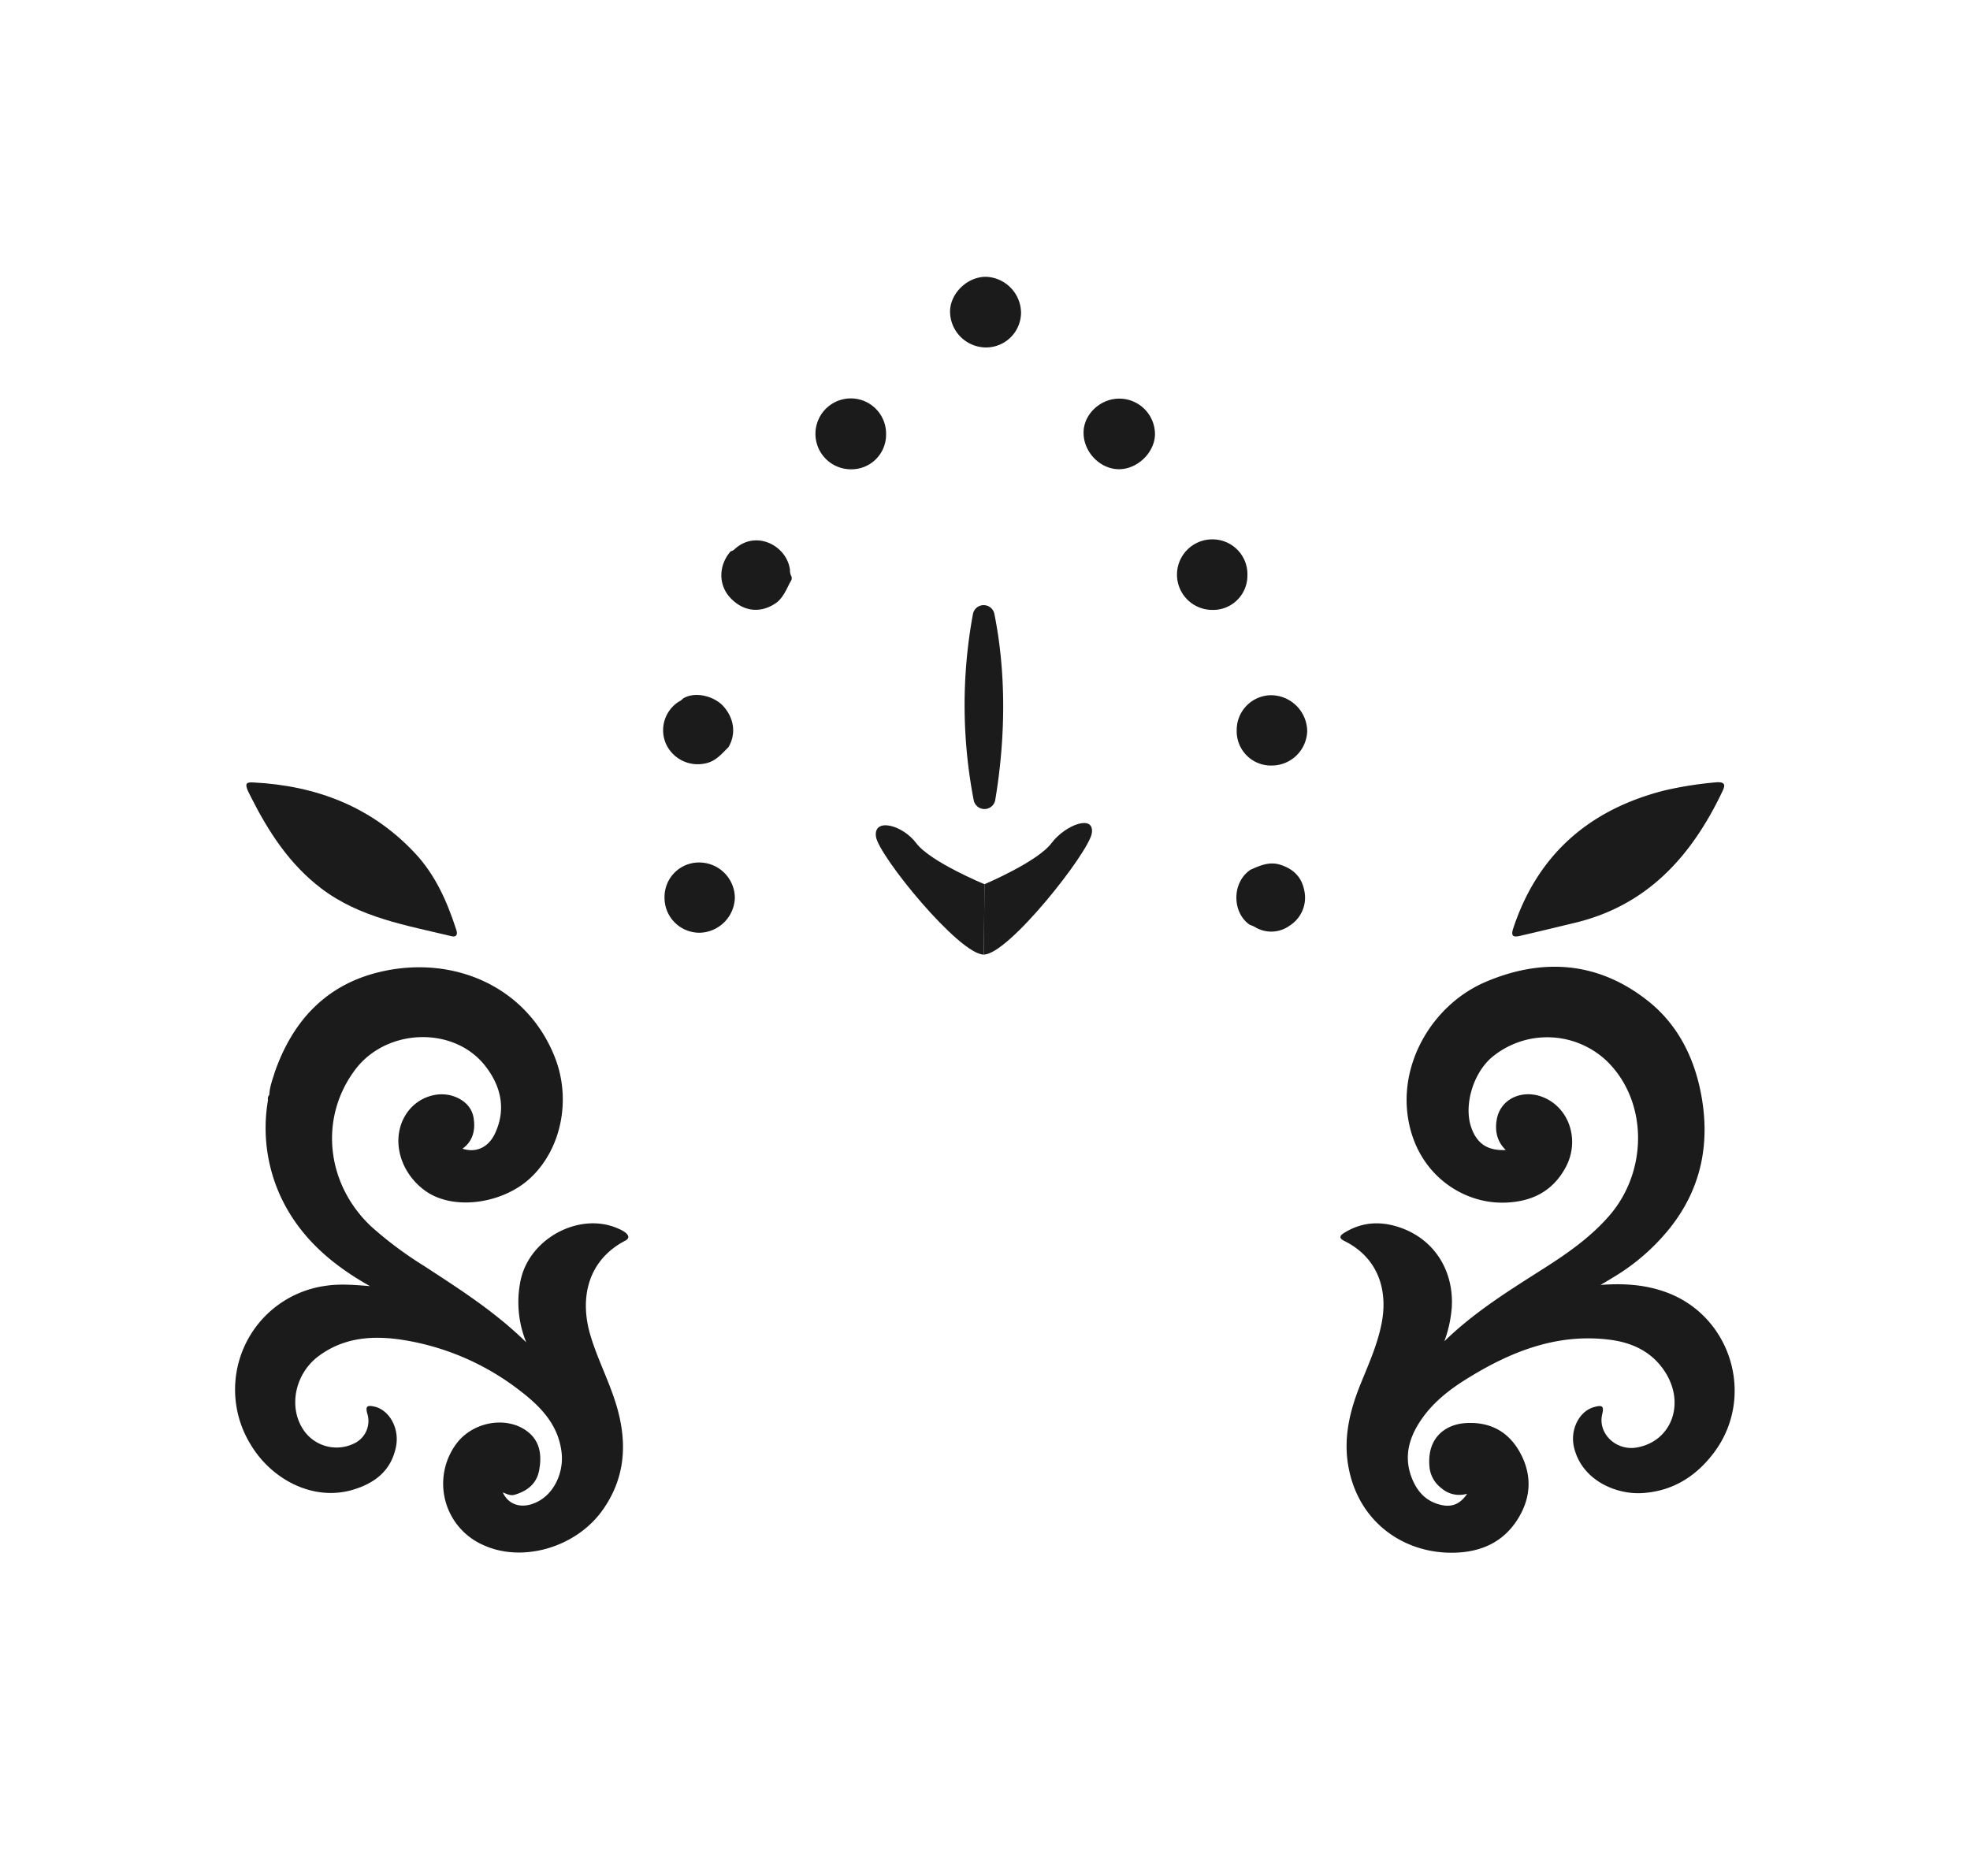 <svg id="Layer_1" data-name="Layer 1" xmlns="http://www.w3.org/2000/svg" viewBox="0 0 595.28 566.93"><defs><style>.cls-1{fill:#1c1b1c;}</style></defs><path class="cls-1" d="M483.64,388.32c6.83-.52,13.44-.15,19.91,2.24,19.68,7.24,26.95,31.64,14.39,48.4-5.43,7.25-12.52,11.67-21.6,12.26-8.17.53-18.52-4-20.75-14-1.17-5.22,1.64-10.81,6.14-12,2.5-.69,3-.25,2.4,2.23-1.34,5.78,4.21,11.09,10.45,10,10.43-1.83,14.75-13.14,8.6-22.78-3.89-6.11-9.9-8.94-16.82-9.8-16-2-30,3.66-43.18,11.85-5.08,3.16-9.83,6.84-13.35,11.79-3.83,5.37-5.75,11.21-3.38,17.72,1.6,4.4,4.46,7.66,9.32,8.64,3.13.63,5.56-.43,7.56-3.45a8.22,8.22,0,0,1-7.83-1.72,9.13,9.13,0,0,1-3.59-6.92c-.57-8.53,5.1-12.31,10.86-12.7,7.43-.51,13.13,2.55,16.64,9.08,3.68,6.85,3.2,13.8-1,20.26-4.79,7.38-12.17,10-20.6,9.82-14.81-.33-28.23-10.26-30.6-27.56-1.08-8,.8-15.63,3.78-23.07,2.36-5.87,5-11.66,6.34-17.91,2.32-10.51-.78-20.57-11.12-25.68-2.17-1.08-.85-1.95.25-2.61,5.49-3.31,11.29-3.41,17.16-1.24,9.89,3.66,15.64,12.86,15.08,23.72a37.42,37.42,0,0,1-2.26,10.46c9.24-9,19.83-15.49,30.3-22.17,7.1-4.54,13.95-9.34,19.54-15.78,11.83-13.64,11.57-34.69-.66-46.66a26.15,26.15,0,0,0-34.83-1.21c-5.71,4.88-8.55,14.63-6.19,21.28,1.72,4.84,4.95,7,10.4,6.73-2.72-2.63-3.31-5.83-2.72-9.23,1.15-6.59,8.47-9.58,15.07-6.24,7.19,3.63,9.9,13,5.76,20.69-3.94,7.32-10.31,10.49-18.57,10.69-13.23.33-27.41-9.47-29.31-27.41-1.74-16.49,8.63-32.9,23.73-39.32,17.22-7.32,34-6.13,49,5.76,8.67,6.86,13.61,16.36,15.83,27,3.14,15.1.66,29.21-9.12,41.56a63.69,63.69,0,0,1-17.22,15C486.19,386.82,484.91,387.57,483.64,388.32Z"/><path class="cls-1" d="M76.71,236.47c18.94,1,35.56,7.33,48.71,21.39,6.2,6.63,9.75,14.75,12.5,23.27.45,1.38-.13,2.13-1.4,1.82-13.7-3.32-27.79-5.59-39.47-14.48-9.54-7.26-15.86-17-21.16-27.48-.33-.67-.68-1.34-1-2C74,236.79,74.33,236.32,76.71,236.47Z"/><path class="cls-1" d="M519,236.39c2.06,0,2.48.64,1.49,2.72-9.25,19.47-22.55,34.44-44.47,39.74-5.6,1.35-11.2,2.71-16.81,4-2.1.49-2.63-.12-2-2.14,7.38-22.48,23-36,45.63-41.8A111,111,0,0,1,519,236.39Z"/><path class="cls-1" d="M189,372.5a9.48,9.48,0,0,0-2-1.12c-11.62-5.37-27.07,2.74-29.71,15.67a32.19,32.19,0,0,0,1.73,18.62c-9.56-9.36-20.19-16.1-30.74-23a115.76,115.76,0,0,1-15.94-11.85c-13.91-12.93-16-33.18-4.86-47.75,9.51-12.4,29.74-13,39.16-.92,4.69,6,6.36,12.95,3,20.26-2,4.43-5.91,6.07-9.89,4.73,2.75-1.95,4-5,3.39-9.11-.46-3.17-2.5-5.25-5.38-6.47-5.3-2.23-11.87.08-15.12,5.25-4.66,7.41-1.84,17.63,6,23.16,8.53,6,23.49,3.8,31.82-4.15,9.23-8.79,12.19-23.66,7.19-36.33-8.55-21.67-31.11-31.07-53.19-25.68-16.09,3.93-26,14.79-31.39,30.08-.69,2.31-1.61,4.56-1.69,7h0a1.59,1.59,0,0,0-.39,1.53,49.51,49.51,0,0,0,4.12,29.84h0c5.67,11.68,14.91,19.8,26.69,26.42-5-.41-9.22-.74-13.44-.09a31.65,31.65,0,0,0-22.76,47.73c6.15,10.52,18.61,17.38,30.69,14,6.92-2,12-5.83,13.41-13.34,1-5.44-2.12-11-6.73-11.93-2.1-.43-2.55,0-2,2.09a7.49,7.49,0,0,1-3.79,9A12.06,12.06,0,0,1,92,432.56c-5-6.83-3.08-17.29,4.32-22.77,7.69-5.7,16.49-6.26,25.49-4.84a77.32,77.32,0,0,1,35.31,15.33c6.32,4.83,11.72,10.43,12.6,18.9.62,5.92-2.38,13-8.68,15.26-3.95,1.43-7.55.09-9.1-3.42,1.17.46,2.28,1.09,3.6.7,3.78-1.14,6.61-3.28,7.37-7.37.87-4.63.29-9-3.81-11.94-6.32-4.56-16.24-2.67-21.14,3.82A20.25,20.25,0,0,0,146.2,467c11.74,5.29,27.66.67,35.68-10.35,7-9.65,7.76-20.2,4.56-31.35-2.15-7.48-5.84-14.36-8.05-21.81-3.3-11.12-.85-22.56,10.47-28.51C190.34,374.23,190,373.34,189,372.5Z"/><path class="cls-1" d="M376.93,174a10.36,10.36,0,0,1-10.65,10.32,10.66,10.66,0,0,1,.07-21.32A10.54,10.54,0,0,1,376.93,174Z"/><path class="cls-1" d="M338,120.47a10.79,10.79,0,0,1,11,10.45c.14,5.54-5.05,10.8-10.73,10.88s-10.72-5-10.84-10.75C327.23,125.52,332.18,120.59,338,120.47Z"/><path class="cls-1" d="M267.75,131.26A10.46,10.46,0,0,1,257,141.82a10.71,10.71,0,0,1,.23-21.42A10.67,10.67,0,0,1,267.75,131.26Z"/><path class="cls-1" d="M384.29,231.35A10.35,10.35,0,0,1,373.7,220.7a10.49,10.49,0,0,1,10.45-10.6A11,11,0,0,1,395,221,10.73,10.73,0,0,1,384.29,231.35Z"/><path class="cls-1" d="M297.67,105a10.91,10.91,0,0,1-10.59-10.89c.07-5.51,5.23-10.48,10.84-10.46a11,11,0,0,1,10.61,10.86A10.58,10.58,0,0,1,297.67,105Z"/><path class="cls-1" d="M211.21,260.65a10.78,10.78,0,0,1,10.84,10.58,10.89,10.89,0,0,1-10.56,10.65,10.55,10.55,0,0,1-10.69-10.64A10.42,10.42,0,0,1,211.21,260.65Z"/><path class="cls-1" d="M206.41,211.1c3.57-2.26,9.51-.74,12.29,2.46,3.16,3.64,3.76,8.24,1.43,12.24-2.06,2-3.81,4.27-7,4.91a10.55,10.55,0,0,1-11.93-6,10.25,10.25,0,0,1,3.8-12.59A4.83,4.83,0,0,0,206.41,211.1Z"/><path class="cls-1" d="M239.16,174.21a1.66,1.66,0,0,1-.33,1.6c-1.15,2.21-2.06,4.57-4.06,6.22-4.74,3.46-10.13,2.92-14.14-1.42-3.6-3.9-3.54-9.77.16-14a2.58,2.58,0,0,0,1.3-.74c6.47-5.82,15.79-.9,16.63,6.44A3.54,3.54,0,0,0,239.16,174.21Z"/><path class="cls-1" d="M377.62,279.46c-5.32-3.65-5.49-12.75.26-16.62,2.85-1.26,5.68-2.54,8.94-1.52,3.84,1.21,6.41,3.55,7.25,7.59a10,10,0,0,1-4.34,10.8,9.46,9.46,0,0,1-10.06.71A10.62,10.62,0,0,0,377.62,279.46Z"/><path class="cls-1" d="M294,185.55a151.39,151.39,0,0,0,.22,56.24,3.31,3.31,0,0,0,6.51,0c2.22-13.16,4.17-34.15-.24-56.18A3.3,3.3,0,0,0,294,185.55Z"/><path class="cls-1" d="M297.48,267.22s-16.38-6.76-20.6-12.39-13-7.79-12.19-2,25.14,35.66,32.6,35.66Z"/><path class="cls-1" d="M297.48,267.22s16-6.76,20.23-12.39,13.06-8.82,12.21-3.05-25.17,36.69-32.63,36.69Z"/></svg>